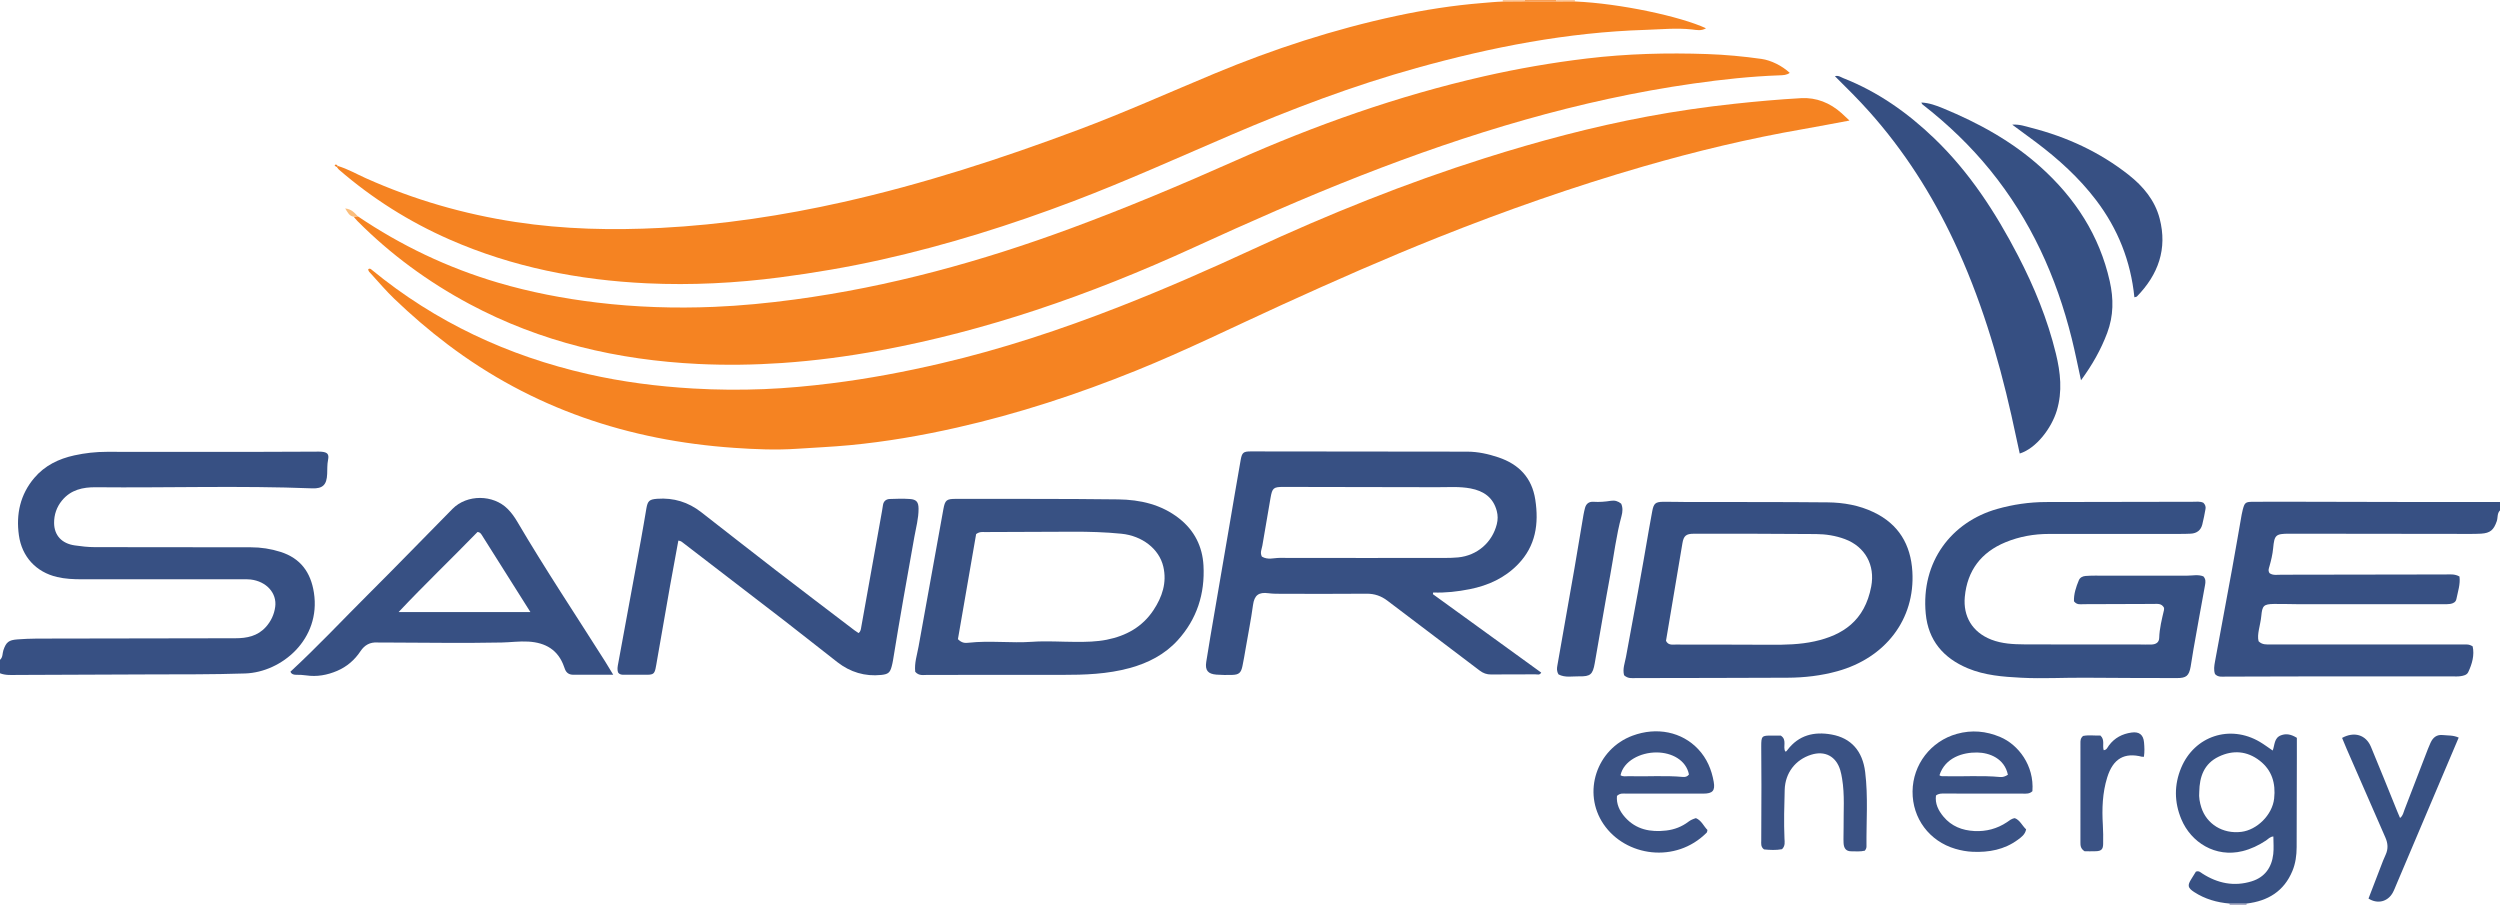 <?xml version="1.0" encoding="iso-8859-1"?>
<!-- Generator: Adobe Illustrator 27.0.0, SVG Export Plug-In . SVG Version: 6.00 Build 0)  -->
<svg version="1.1" id="Layer_1" xmlns="http://www.w3.org/2000/svg" xmlns:xlink="http://www.w3.org/1999/xlink" x="0px" y="0px"
	 viewBox="0 0 1489 539" style="enable-background:new 0 0 1489 539;" xml:space="preserve">
<g>
	<path style="fill:#375083;" d="M0,393c1.775-1.531,1.379-3.844,2.034-5.773c1.642-4.834,3.21-5.996,8.26-6.4
		c7.475-0.598,14.956-0.489,22.438-0.503c35.82-0.067,71.641-0.154,107.462-0.181c6.89-0.005,13.213-1.263,18.103-6.658
		c3.123-3.445,4.997-7.507,5.617-12.02c1.126-8.203-5.208-15.181-14.599-16.314c-1.646-0.199-3.327-0.141-4.991-0.141
		c-31.824-0.007-63.648-0.02-95.473,0.009c-5.011,0.005-10.006-0.213-14.881-1.359c-12.443-2.924-20.934-12.032-22.716-24.872
		c-1.743-12.562,0.76-24.189,9.142-34.104c6.277-7.426,14.589-11.425,23.881-13.467c6.334-1.392,12.776-2.118,19.297-2.109
		c30.158,0.038,60.316,0.029,90.474,0.011c11.329-0.007,22.657-0.083,33.986-0.123c1.166-0.004,2.339-0.06,3.497,0.045
		c3.493,0.317,4.548,1.461,3.874,4.802c-0.569,2.822-0.426,5.63-0.536,8.45c-0.254,6.465-2.641,8.813-8.934,8.566
		c-42.955-1.684-85.927-0.245-128.888-0.656c-7.666-0.073-14.879,1.468-20.148,7.926c-3.213,3.938-4.703,8.457-4.672,13.367
		c0.046,7.329,4.548,12.223,12.284,13.341c3.928,0.567,7.896,1.034,11.912,1.034c30.989-0.004,61.979,0.104,92.968,0.095
		c6.049-0.002,11.884,0.898,17.646,2.723c11.962,3.789,18.053,12.176,19.935,24.298c4.303,27.704-19.242,47.401-40.931,48.125
		c-19.143,0.639-38.287,0.507-57.432,0.569c-26.108,0.084-52.216,0.211-78.325,0.314C6.824,402.009,3.331,402.328,0,401
		C0,398.333,0,395.667,0,393z"/>
	<path style="fill:#375083;" d="M1489,304c-1.808,1.776-1.191,4.297-1.928,6.423c-1.806,5.209-3.836,7.069-9.3,7.427
		c-2.489,0.163-4.993,0.152-7.49,0.15c-34.815-0.035-69.63-0.081-104.446-0.125c-0.833-0.001-1.666-0.002-2.499,0
		c-7.931,0.022-8.721,0.76-9.454,8.687c-0.338,3.652-1.208,7.208-2.197,10.725c-0.366,1.299-0.951,2.503,0.04,4.062
		c1.988,1.495,4.563,0.956,6.989,0.953c32.648-0.032,65.296-0.118,97.944-0.159c2.629-0.003,5.343-0.394,8.2,1.222
		c0.62,4.516-0.938,8.958-1.835,13.45c-0.373,1.87-2.005,2.626-3.702,2.889c-1.468,0.228-2.987,0.165-4.484,0.165
		c-28.486,0.008-56.972,0.015-85.458-0.003c-4.993-0.003-9.989-0.239-14.98-0.157c-6.213,0.102-6.997,1.044-7.572,7.174
		c-0.263,2.799-0.969,5.556-1.469,8.333c-0.412,2.292-0.701,4.584-0.139,6.719c2.169,2.182,4.722,1.906,7.201,1.906
		c27.653,0.002,55.307,0.002,82.96,0.002c10.495,0,20.99-0.015,31.485,0.014c1.797,0.005,3.677-0.339,5.857,1.131
		c1.13,5.205-0.3,10.374-2.645,15.334c-0.837,1.77-2.903,2.163-4.715,2.425c-1.472,0.213-2.991,0.123-4.489,0.124
		c-31.152,0.005-62.303-0.009-93.455,0.01c-13.992,0.009-27.984,0.097-41.975,0.109c-2.113,0.002-4.381,0.435-6.186-1.534
		c-0.846-2.337-0.476-4.84-0.033-7.268c3.401-18.623,6.91-37.227,10.311-55.85c1.939-10.615,3.736-21.256,5.608-31.883
		c0.173-0.981,0.399-1.954,0.652-2.918c1.076-4.096,1.623-4.643,5.79-4.671c10.161-0.068,20.323-0.039,30.485-0.02
		c21.988,0.04,43.976,0.113,65.963,0.145c16.989,0.025,33.978,0.008,50.967,0.01C1489,300.667,1489,302.333,1489,304z"/>
	<path style="fill:#F99F55;" d="M908,0c6.333,0,12.667,0,19,0c0.008,0.302,0.041,0.601,0.099,0.897
		c-6.41-0.016-12.821-0.033-19.231-0.049C907.912,0.565,907.956,0.283,908,0z"/>
	<path style="fill:#FDC799;" d="M908,0c-0.044,0.283-0.088,0.565-0.132,0.848c-4.303,0.03-8.607,0.059-12.91,0.089
		C895.099,0.631,895.113,0.318,895,0C899.333,0,903.667,0,908,0z"/>
	<path style="fill:#FDC799;" d="M927.099,0.897C927.041,0.601,927.008,0.302,927,0c3.667,0,7.333,0,11,0
		c-0.04,0.299-0.016,0.594,0.073,0.882C934.415,0.887,930.757,0.892,927.099,0.897z"/>
	<path style="fill:#ABADC6;" d="M1328,539c0.012-0.286-0.013-0.569-0.075-0.849c3.383,0,6.766,0,10.149,0
		c-0.062,0.28-0.087,0.563-0.075,0.849C1334.667,539,1331.333,539,1328,539z"/>
	<path style="fill:#F58322;" d="M1101.558,71.797c-9.759,1.809-18.714,3.557-27.7,5.118c-32.086,5.574-63.707,13.152-94.975,22.192
		c-41.489,11.995-82.205,26.283-122.313,42.263c-31.314,12.475-62.146,26.094-92.818,40.076
		c-29.008,13.223-57.599,27.37-87.184,39.317c-34.687,14.008-70.135,25.654-106.633,33.912c-21.067,4.766-42.34,8.443-63.879,10.482
		c-10.439,0.988-20.903,1.424-31.35,2.133c-12.511,0.849-24.971,0.312-37.372-0.541c-62.803-4.316-120.339-23.438-170.928-61.759
		c-11.038-8.362-21.498-17.37-31.473-26.934c-4.919-4.716-9.355-9.938-13.953-14.984c-0.705-0.773-1.705-1.501-1.641-2.755
		c1.014-0.694,1.584-0.022,2.221,0.501c37.839,31.052,80.989,51.16,128.55,61.975c20.606,4.686,41.518,7.37,62.645,8.6
		c14.151,0.824,28.295,0.933,42.419,0.362c13.437-0.543,26.842-1.806,40.215-3.474c21.948-2.738,43.621-6.841,65.141-11.872
		c36.279-8.482,71.537-20.176,106.199-33.736c26.919-10.531,53.378-22.138,79.604-34.278c44.933-20.799,90.788-39.26,138.011-54.201
		c31.824-10.069,64.052-18.68,96.882-24.805c17.139-3.198,34.399-5.692,51.757-7.563c13.222-1.426,26.464-2.615,39.722-3.36
		c9.094-0.511,17.291,2.793,24.167,8.959C1098.22,68.635,1099.524,69.896,1101.558,71.797z"/>
	<path style="fill:#F58322;" d="M213.123,128.843c25.793,17.421,53.556,30.667,83.427,39.484c19.309,5.699,38.98,9.47,58.964,11.875
		c23.194,2.791,46.457,3.53,69.751,2.569c16.089-0.664,32.126-2.24,48.114-4.39c56.545-7.604,111.137-22.689,164.544-42.419
		c33.016-12.197,65.446-25.832,97.59-40.137c47.898-21.316,97.113-38.73,148.273-50.369c20.24-4.604,40.685-8.136,61.325-10.612
		c23.866-2.862,47.787-3.479,71.756-2.642c10.787,0.377,21.559,1.384,32.262,2.893c5.715,0.805,12.315,4.097,16.844,8.31
		c-1.881,1.373-3.995,1.392-6.105,1.467c-17.127,0.612-34.133,2.456-51.092,4.866c-68.423,9.724-133.998,29.726-198.168,54.813
		c-33.722,13.183-66.811,27.846-99.72,42.912c-30.675,14.043-61.914,26.656-93.944,37.242
		c-30.282,10.008-61.085,18.148-92.453,23.955c-19.438,3.598-39.021,6.208-58.784,7.554c-16.644,1.134-33.291,1.371-49.905,0.566
		c-47.86-2.32-93.634-12.957-136.17-35.696c-24.666-13.186-46.994-29.569-66.739-49.418c-0.815-0.819-1.522-1.744-2.279-2.62
		C211.449,128.979,212.286,128.911,213.123,128.843z"/>
	<path style="fill:#F58322;" d="M927.099,0.897c3.658-0.005,7.316-0.01,10.974-0.015c27.062,1.161,62.975,8.973,78.026,15.955
		c-2.785,1.716-5.686,1.009-8.209,0.726c-9.328-1.045-18.602-0.059-27.889,0.229c-46.445,1.444-91.658,10.275-136.287,22.703
		c-37.826,10.534-74.431,24.412-110.478,39.856c-31.126,13.336-61.978,27.321-93.649,39.369
		c-37.438,14.242-75.576,26.21-114.674,34.952c-19.936,4.457-40.071,7.871-60.352,10.521c-26.316,3.439-52.727,4.777-79.181,3.551
		c-40.63-1.884-80.108-9.637-117.544-26.061c-24.061-10.556-46.094-24.45-65.985-41.669c-0.49-0.424-0.827-1.026-1.235-1.545
		c0.171-0.219,0.348-0.432,0.532-0.64c5.914,1.757,11.255,4.852,16.842,7.351c28.515,12.758,58.187,21.337,89.078,26.046
		c28.772,4.386,57.688,4.998,86.617,3.506c36.544-1.885,72.639-7.346,108.373-15.374c47.872-10.755,94.361-25.893,140.249-43.072
		c27.37-10.246,54.02-22.214,80.979-33.442c35.177-14.651,71.261-26.415,108.524-34.402c16.73-3.586,33.635-6.233,50.722-7.612
		c4.14-0.334,8.27-0.769,12.424-0.895c4.303-0.03,8.607-0.059,12.91-0.089C914.278,0.864,920.688,0.881,927.099,0.897z"/>
	<path style="fill:#375083;" d="M853.441,353.889c21.5,15.568,43.001,31.136,64.518,46.717c-0.973,1.658-2.267,1.036-3.296,1.042
		c-8.83,0.052-17.661-0.044-26.489,0.075c-2.663,0.036-4.799-0.754-6.884-2.338c-18.291-13.889-36.65-27.689-54.924-41.599
		c-3.735-2.843-7.688-4.216-12.445-4.171c-17.159,0.161-34.32,0.078-51.48,0.046c-2.315-0.004-4.617-0.025-6.954-0.336
		c-5.806-0.773-8.403,1.154-9.199,7.044c-1.18,8.737-2.935,17.366-4.405,26.048c-0.582,3.436-1.172,6.874-1.879,10.286
		c-0.83,4-2.084,5.142-6.015,5.269c-3.158,0.102-6.338,0.081-9.486-0.164c-5.063-0.394-6.853-2.558-6.066-7.597
		c1.59-10.175,3.366-20.32,5.098-30.473c2.821-16.533,5.672-33.061,8.504-49.592c2.3-13.426,4.534-26.864,6.919-40.275
		c0.772-4.339,1.651-5.013,5.975-5.01c42.981,0.021,85.962,0.078,128.943,0.14c6.382,0.009,12.555,1.377,18.552,3.393
		c12.182,4.095,19.982,12.101,21.986,25.182c2.197,14.34,0.292,27.567-10.249,38.47c-7.907,8.178-17.768,12.674-28.779,14.865
		c-7.184,1.429-14.44,2.264-21.807,1.978C853.534,353.221,853.488,353.555,853.441,353.889z M751.582,331.523
		c3.545,2.122,7.08,0.752,10.49,0.759c32.807,0.071,65.614,0.05,98.421,0.029c2.66-0.002,5.333-0.063,7.978-0.321
		c11.317-1.102,20.274-8.847,23.029-19.785c0.663-2.634,0.679-5.228-0.021-7.878c-2.139-8.092-7.851-11.95-15.644-13.421
		c-6.603-1.246-13.276-0.708-19.92-0.729c-30.474-0.097-60.948-0.131-91.422-0.165c-6.028-0.007-6.727,0.586-7.771,6.561
		c-1.655,9.48-3.238,18.972-4.874,28.455C751.49,327.11,750.329,329.133,751.582,331.523z"/>
	<path style="fill:#365083;" d="M1312.306,299.436c1.108,1.066,1.552,2.318,1.298,3.693c-0.573,3.102-1.141,6.212-1.922,9.265
		c-0.889,3.478-3.309,5.282-6.877,5.464c-2.162,0.11-4.33,0.14-6.495,0.141c-25.997,0.009-51.994-0.008-77.99,0.013
		c-8.897,0.007-17.523,1.528-25.779,4.923c-14.58,5.996-22.835,16.888-24.3,32.523c-1.082,11.549,4.371,21.072,15.812,25.514
		c6.311,2.45,12.998,2.777,19.628,2.817c22.663,0.135,45.327,0.05,67.991,0.054c2.663,0.001,5.333,0.164,7.987,0.02
		c2.366-0.129,4.28-1.199,4.362-3.887c0.175-5.698,1.57-11.167,2.855-16.665c0.11-0.47,0.015-0.988,0.015-1.339
		c-1.491-2.772-4.047-2.266-6.282-2.265c-13.829,0.003-27.657,0.119-41.486,0.143c-1.925,0.003-4.066,0.597-5.864-1.712
		c-0.174-4.193,1.187-8.416,2.902-12.529c0.687-1.648,2.252-2.433,4.016-2.567c1.825-0.138,3.66-0.193,5.49-0.194
		c18.331-0.013,36.662-0.029,54.993,0.011c3.26,0.007,6.586-0.824,9.678,0.437c1.5,1.654,1.324,3.35,0.972,5.252
		c-2.361,12.737-4.628,25.491-6.895,38.246c-0.61,3.436-1.055,6.901-1.678,10.334c-0.974,5.365-2.58,6.74-8.074,6.73
		c-18.155-0.03-36.31-0.051-54.464-0.208c-12.827-0.111-25.655,0.67-38.476,0c-10.794-0.564-21.567-1.37-31.721-5.622
		c-14.545-6.091-23.535-16.598-25.035-32.557c-2.915-31.007,15.438-54.628,42.499-62.321c9.463-2.69,19.183-4.104,29.039-4.139
		c29.161-0.104,58.323-0.128,87.485-0.156C1308.128,298.855,1310.324,298.504,1312.306,299.436z"/>
	<path style="fill:#385183;" d="M545.11,400.112c-0.577-5.22,1.092-10.013,1.963-14.891c4.875-27.304,9.811-54.598,14.791-81.883
		c1.022-5.601,1.89-6.219,7.639-6.21c32.152,0.052,64.307-0.106,96.454,0.302c13.109,0.167,25.76,2.994,36.448,11.434
		c9.028,7.129,13.775,16.658,14.389,27.95c0.914,16.806-3.911,31.933-15.334,44.509c-7.695,8.473-17.597,13.549-28.539,16.55
		c-13.278,3.641-26.897,4.101-40.567,4.082c-26.655-0.036-53.31,0.038-79.965,0.016C549.984,401.97,547.33,402.687,545.11,400.112z
		 M570.54,380.69c2.407,2.47,4.489,2.328,6.43,2.114c12.578-1.385,25.186,0.332,37.793-0.551c8.612-0.603,17.309,0.031,25.969,0.055
		c6.156,0.017,12.306-0.071,18.385-1.278c11.565-2.296,21.258-7.606,27.885-17.62c5.201-7.86,8.089-16.375,5.868-25.925
		c-2.47-10.618-12.63-18.37-24.969-19.601c-9.621-0.96-19.252-1.228-28.904-1.2c-17.487,0.051-34.974,0.12-52.461,0.205
		c-1.469,0.007-3.015-0.323-5.152,1.199C577.83,338.603,574.159,359.795,570.54,380.69z"/>
	<path style="fill:#364F82;" d="M967.295,402.163c-0.975-3.781,0.476-7.315,1.131-10.834c4.738-25.463,9.433-50.932,13.766-76.468
		c0.583-3.435,1.23-6.859,1.864-10.286c0.87-4.704,1.874-5.654,6.543-5.709c4.495-0.053,8.991,0.115,13.487,0.124
		c28.146,0.055,56.294-0.053,84.438,0.218c9.5,0.092,18.88,1.738,27.572,5.925c14.749,7.105,21.939,19.17,22.908,35.277
		c1.716,28.547-16.166,51.491-44.691,59.375c-9.654,2.668-19.561,3.818-29.558,3.862c-30.147,0.135-60.295,0.163-90.443,0.213
		C972.02,403.865,969.602,404.32,967.295,402.163z M992.266,381.687c1.34,2.7,3.616,2.212,5.759,2.214
		c18.81,0.02,37.621,0.014,56.431,0.116c8.828,0.048,17.627-0.126,26.29-2.025c16.715-3.665,29.883-12.188,33.757-32.672
		c2.404-12.712-3.593-23.724-15.691-28.236c-5.508-2.054-11.312-2.949-17.099-3.002c-24.305-0.224-48.612-0.189-72.918-0.19
		c-4.559,0-5.998,1.267-6.733,5.608C998.793,342.801,995.559,362.109,992.266,381.687z"/>
	<path style="fill:#375083;" d="M404.024,321.971c-1.684,9.185-3.373,18.145-4.964,27.123c-2.549,14.389-5.019,28.792-7.55,43.184
		c-1.923,10.931-0.696,9.525-11.96,9.593c-2.665,0.016-5.331-0.01-7.996,0.006c-1.187,0.007-2.339-0.037-3.279-1.123
		c-0.887-1.836-0.391-3.853-0.04-5.774c4.472-24.495,9.02-48.976,13.515-73.466c1.139-6.205,2.169-12.43,3.23-18.649
		c0.778-4.562,1.802-5.457,6.541-5.796c9.717-0.694,18.408,1.987,26.078,7.95c14.845,11.54,29.618,23.172,44.511,34.65
		c15.55,11.985,31.203,23.836,46.818,35.736c0.784,0.597,1.632,1.11,2.43,1.648c1.335-0.99,1.386-2.359,1.612-3.617
		c3.96-22.056,7.904-44.115,11.847-66.174c0.379-2.123,0.778-4.244,1.072-6.379c0.33-2.394,1.879-3.584,4.044-3.678
		c3.987-0.173,8.002-0.266,11.978,0.002c3.96,0.267,5.169,1.839,5.186,5.825c0.025,5.703-1.505,11.196-2.5,16.741
		c-4.399,24.513-8.754,49.032-12.734,73.616c-0.186,1.148-0.452,2.287-0.743,3.414c-0.993,3.853-2.169,4.771-6.22,5.193
		c-9.752,1.015-18.453-1.642-26.137-7.595c-10.524-8.154-20.911-16.485-31.448-24.622c-20.016-15.458-40.094-30.835-60.156-46.233
		C406.383,322.952,405.695,322.165,404.024,321.971z"/>
	<path style="fill:#375083;" d="M365.234,401.872c-8.392,0-16.045-0.02-23.699,0.012c-2.447,0.01-4.145-0.995-5.035-3.297
		c-0.179-0.463-0.356-0.927-0.518-1.396c-3.489-10.108-11.026-14.449-21.27-15.058c-5.336-0.317-10.62,0.435-15.933,0.547
		c-23.654,0.499-47.308,0.02-70.963-0.004c-1-0.001-2.003,0.054-2.999-0.009c-4.401-0.277-7.658,1.499-10.1,5.175
		c-3.485,5.248-8.123,9.257-13.94,11.737c-5.897,2.514-12.03,3.631-18.469,2.677c-1.968-0.292-3.985-0.365-5.978-0.35
		c-1.711,0.013-2.887-0.561-3.361-1.835c16.234-14.99,31.214-31.019,46.747-46.482c16.762-16.686,33.189-33.708,49.819-50.528
		c8.616-8.715,24.221-8.607,32.836,0.063c2.251,2.265,4.091,4.828,5.694,7.555c16.606,28.248,34.779,55.51,52.292,83.187
		C361.862,396.241,363.286,398.668,365.234,401.872z M284.407,316.851c-15.344,15.799-31.369,31.111-47.023,47.714
		c26.526,0,52.079,0,78.538,0c-9.926-15.741-19.466-30.874-29.018-46C286.367,317.715,285.734,316.923,284.407,316.851z"/>
	<path style="fill:#364F82;" d="M1202.95,270.124c-1.706-7.846-3.274-15.288-4.946-22.707
		c-8.047-35.705-18.623-70.599-34.247-103.784c-13.171-27.976-29.658-53.84-50.291-76.987c-6.529-7.324-13.485-14.226-20.593-21.266
		c2.104-0.617,3.486,0.576,4.957,1.155c20.578,8.097,38.264,20.563,54.141,35.802c21.027,20.181,36.618,44.23,49.945,69.894
		c9.667,18.617,17.585,37.923,22.568,58.36c2.752,11.284,3.981,22.578,0.546,33.964
		C1221.889,254.968,1212.814,267.06,1202.95,270.124z"/>
	<path style="fill:#365083;" d="M1239.445,226.494c-1.924-8.733-3.509-16.809-5.492-24.785
		c-9.17-36.887-24.542-70.787-48.667-100.446c-11.602-14.264-24.771-26.905-39.217-38.245c-0.641-0.503-1.411-0.869-1.687-1.958
		c4.614,0.209,8.835,1.763,12.922,3.452c21.156,8.742,41.073,19.635,58.185,35.059c20.509,18.485,34.962,40.683,41.078,67.94
		c2.345,10.448,2.298,20.603-1.515,30.775C1251.298,208.299,1246.117,217.414,1239.445,226.494z"/>
	<path style="fill:#385183;" d="M1338.075,538.151c-3.383,0-6.766,0-10.149,0c-7.565-0.638-14.68-2.678-21.092-6.851
		c-3.809-2.479-4.103-3.939-1.702-7.712c0.965-1.517,1.891-3.059,2.726-4.413c1.763-0.708,2.686,0.352,3.801,1.072
		c9.138,5.899,18.999,7.93,29.498,4.649c7.773-2.429,11.894-8.254,12.797-16.202c0.391-3.437,0.066-6.956,0.066-10.482
		c-2.021,0.086-3.068,1.533-4.416,2.417c-4.336,2.843-8.925,5.069-13.993,6.315c-16.054,3.945-30.613-5.108-36.425-19.053
		c-4.223-10.133-4.312-20.444-0.085-30.576c7.934-19.02,29.135-25.946,46.884-15.431c2.553,1.513,4.937,3.312,7.635,5.138
		c1.269-3.275,0.779-7.492,4.912-9.061c3.221-1.222,6.15-0.562,9.477,1.493c0,3.574,0.007,7.369-0.001,11.164
		c-0.041,17.979-0.086,35.958-0.129,53.938c-0.012,4.858-0.648,9.631-2.504,14.135
		C1360.358,530.859,1350.735,536.657,1338.075,538.151z M1309.875,471.603c-0.304,3.242,0.276,6.356,1.246,9.374
		c3.145,9.782,12.69,15.831,23.797,14.481c9.312-1.131,18.47-10.041,19.557-19.828c1.017-9.152-1.325-16.941-8.62-22.589
		c-7.464-5.778-15.869-6.477-24.4-2.379C1312.72,454.862,1310.039,462.601,1309.875,471.603z"/>
	<path style="fill:#3A5284;" d="M1210.505,471.232c-1.759,1.687-3.637,1.457-5.456,1.457c-15.664-0.002-31.329,0.017-46.993-0.047
		c-1.69-0.007-3.298-0.124-4.994,1.171c-0.643,4.861,1.43,8.934,4.46,12.578c4.764,5.729,11.16,8.209,18.437,8.577
		c7.011,0.354,13.502-1.356,19.385-5.267c1.37-0.911,2.597-2.114,4.682-2.407c3.07,1.16,4.334,4.46,6.732,6.67
		c-0.598,3.065-2.813,4.633-4.92,6.187c-8.018,5.915-17.225,7.598-26.922,7.181c-3.479-0.15-6.933-0.782-10.3-1.768
		c-15.496-4.537-25.656-18.157-25.498-34.198c0.157-15.997,10.874-29.943,26.385-34.27c8.825-2.462,17.423-1.695,25.838,1.872
		C1202.116,443.534,1211.641,455.881,1210.505,471.232z M1195.903,461.448c-2.019-9.659-10.849-13.154-18.287-13.257
		c-8.527-0.118-19.045,2.957-22.476,13.543c0.848,0.737,1.878,0.554,2.862,0.579c11.121,0.282,22.257-0.561,33.371,0.486
		C1192.855,462.939,1194.308,462.452,1195.903,461.448z"/>
	<path style="fill:#3A5284;" d="M1010.103,487.276c3.383,1.471,4.586,4.791,6.849,7.052c-0.174,0.662-0.147,1.282-0.443,1.58
		c-18.47,18.613-48.374,14.238-61.464-5.075c-12.759-18.825-4.154-44.717,17.297-52.674c14.426-5.352,29.372-2.284,39.095,8.039
		c5.184,5.505,7.992,12.162,9.261,19.513c0.896,5.194-0.639,6.951-6.115,6.965c-15.301,0.039-30.601,0.017-45.902,0.007
		c-1.803-0.001-3.677-0.46-5.62,1.363c-0.447,4.748,1.516,9.007,4.78,12.683c6.589,7.421,15.214,9.014,24.551,7.936
		c4.841-0.559,9.348-2.266,13.273-5.278C1007.003,488.362,1008.52,487.76,1010.103,487.276z M965.185,461.729
		c1.519,1.012,3.233,0.526,4.86,0.572c10.812,0.311,21.64-0.543,32.445,0.459c1.37,0.127,2.605-0.321,3.458-1.479
		c-1.694-8.564-10.229-13.112-19.35-13.126C976.975,448.141,966.976,453.271,965.185,461.729z"/>
	<path style="fill:#375083;" d="M1271.242,177.068c-2.17-21.598-9.844-40.796-22.789-57.832
		c-10.135-13.338-22.451-24.477-35.791-34.518c-4.487-3.377-9.034-6.675-14.192-10.479c4.411-0.291,7.775,0.971,11.15,1.833
		c21.321,5.442,40.981,14.477,58.287,28.14c8.592,6.784,15.58,15.122,18.397,26.007c4.673,18.058-0.844,33.333-13.579,46.391
		C1272.53,176.81,1272.125,176.806,1271.242,177.068z"/>
	<path style="fill:#375083;" d="M928.276,401.69c-1.208-1.976-1.008-3.608-0.713-5.276c3.409-19.301,6.831-38.601,10.189-57.911
		c1.849-10.633,3.576-21.286,5.378-31.927c0.222-1.31,0.545-2.604,0.863-3.895c0.65-2.636,2.362-3.993,5.065-3.813
		c3.513,0.234,6.974-0.047,10.435-0.6c2.249-0.359,4.277,0.221,6.087,1.732c1.078,2.396,0.846,4.971,0.205,7.318
		c-3.162,11.574-4.55,23.478-6.728,35.23c-3.238,17.475-6.135,35.014-9.233,52.516c-1.179,6.658-2.595,7.902-9.245,7.765
		C936.488,402.745,932.246,403.758,928.276,401.69z"/>
	<path style="fill:#385183;" d="M1464.399,439.312c-5.122,12.07-10.05,23.676-14.972,35.284
		c-7.387,17.423-14.767,34.85-22.158,52.272c-0.714,1.682-1.346,3.419-2.25,4.996c-2.998,5.236-8.997,6.728-14.342,3.318
		c2.868-7.463,5.764-15.022,8.682-22.572c0.479-1.238,1.038-2.447,1.585-3.658c1.54-3.405,1.298-6.697-0.205-10.108
		c-7.765-17.628-15.443-35.294-23.14-52.951c-0.924-2.121-1.777-4.273-2.655-6.394c7.211-3.94,14.176-1.89,17.175,5.276
		c5.383,12.863,10.536,25.822,15.789,38.739c0.482,1.185,0.994,2.357,1.552,3.676c1.765-1.344,2.008-3.228,2.649-4.889
		c4.661-12.085,9.31-24.175,13.974-36.259c0.478-1.238,0.999-2.462,1.555-3.667c1.463-3.167,3.685-5.002,7.449-4.57
		C1458.022,438.142,1461.053,437.797,1464.399,439.312z"/>
	<path style="fill:#3A5284;" d="M1110.696,506.663c-2.623,0.648-5.466,0.39-8.251,0.367c-2.855-0.024-4.27-1.715-4.42-4.959
		c-0.138-2.991,0.053-5.996,0.022-8.994c-0.1-9.811,0.738-19.652-0.907-29.413c-0.275-1.633-0.583-3.274-1.052-4.859
		c-2.468-8.354-9.155-11.893-17.415-9.273c-9.311,2.953-15.415,10.784-15.708,20.88c-0.28,9.651-0.544,19.312-0.133,28.974
		c0.09,2.105,0.576,4.375-1.472,6.392c-3.498,0.675-7.255,0.476-10.706,0.127c-2.08-1.571-1.658-3.512-1.655-5.296
		c0.018-10.829,0.101-21.658,0.107-32.486c0.004-7.83-0.099-15.66-0.112-23.49c-0.011-6.311,0.296-6.589,6.404-6.523
		c1.826,0.02,3.652,0.003,5.226,0.003c3.933,2.548,1.07,6.492,2.678,9.459c0.606,0.184,0.946-0.434,1.316-0.922
		c6.729-8.868,15.914-11.04,26.271-9.176c11.722,2.11,18.464,9.895,20.004,22.324c1.831,14.777,0.633,29.605,0.784,44.41
		C1111.686,505.08,1111.328,505.819,1110.696,506.663z"/>
	<path style="fill:#3A5284;" d="M1276.918,450.733c-0.789,0-0.965,0.035-1.121-0.005c-10.325-2.667-17.217,0.914-20.752,12.347
		c-2.822,9.126-3.163,18.654-2.59,28.146c0.232,3.833,0.245,7.653,0.182,11.471c-0.053,3.187-1.137,4.159-4.229,4.297
		c-2.477,0.111-4.962,0.022-6.825,0.022c-2.422-1.561-2.478-3.372-2.477-5.254c0.015-19.664,0.01-39.328,0.007-58.993
		c0-1.506-0.097-3.031,1.585-4.434c3.207-0.659,6.824-0.137,10.323-0.227c2.785,2.543,1.039,5.882,1.945,8.724
		c1.824-0.14,2.305-1.75,3.109-2.83c3.391-4.556,7.985-6.921,13.488-7.696c4.534-0.638,7.021,1.293,7.424,5.822
		C1277.234,444.908,1277.365,447.712,1276.918,450.733z"/>
	<path style="fill:#FBBE7C;" d="M213.123,128.843c-0.837,0.068-1.674,0.135-2.511,0.203c-2.623-0.353-3.459-2.47-5.032-4.897
		C209.411,124.532,211.199,126.798,213.123,128.843z"/>
	<path style="fill:#F58322;" d="M200.617,99.471c-0.535-0.256-1.123-0.448-1.314-1.152c0.829-0.606,1.381-0.215,1.846,0.511
		C200.965,99.039,200.788,99.252,200.617,99.471z"/>
</g>
</svg>
